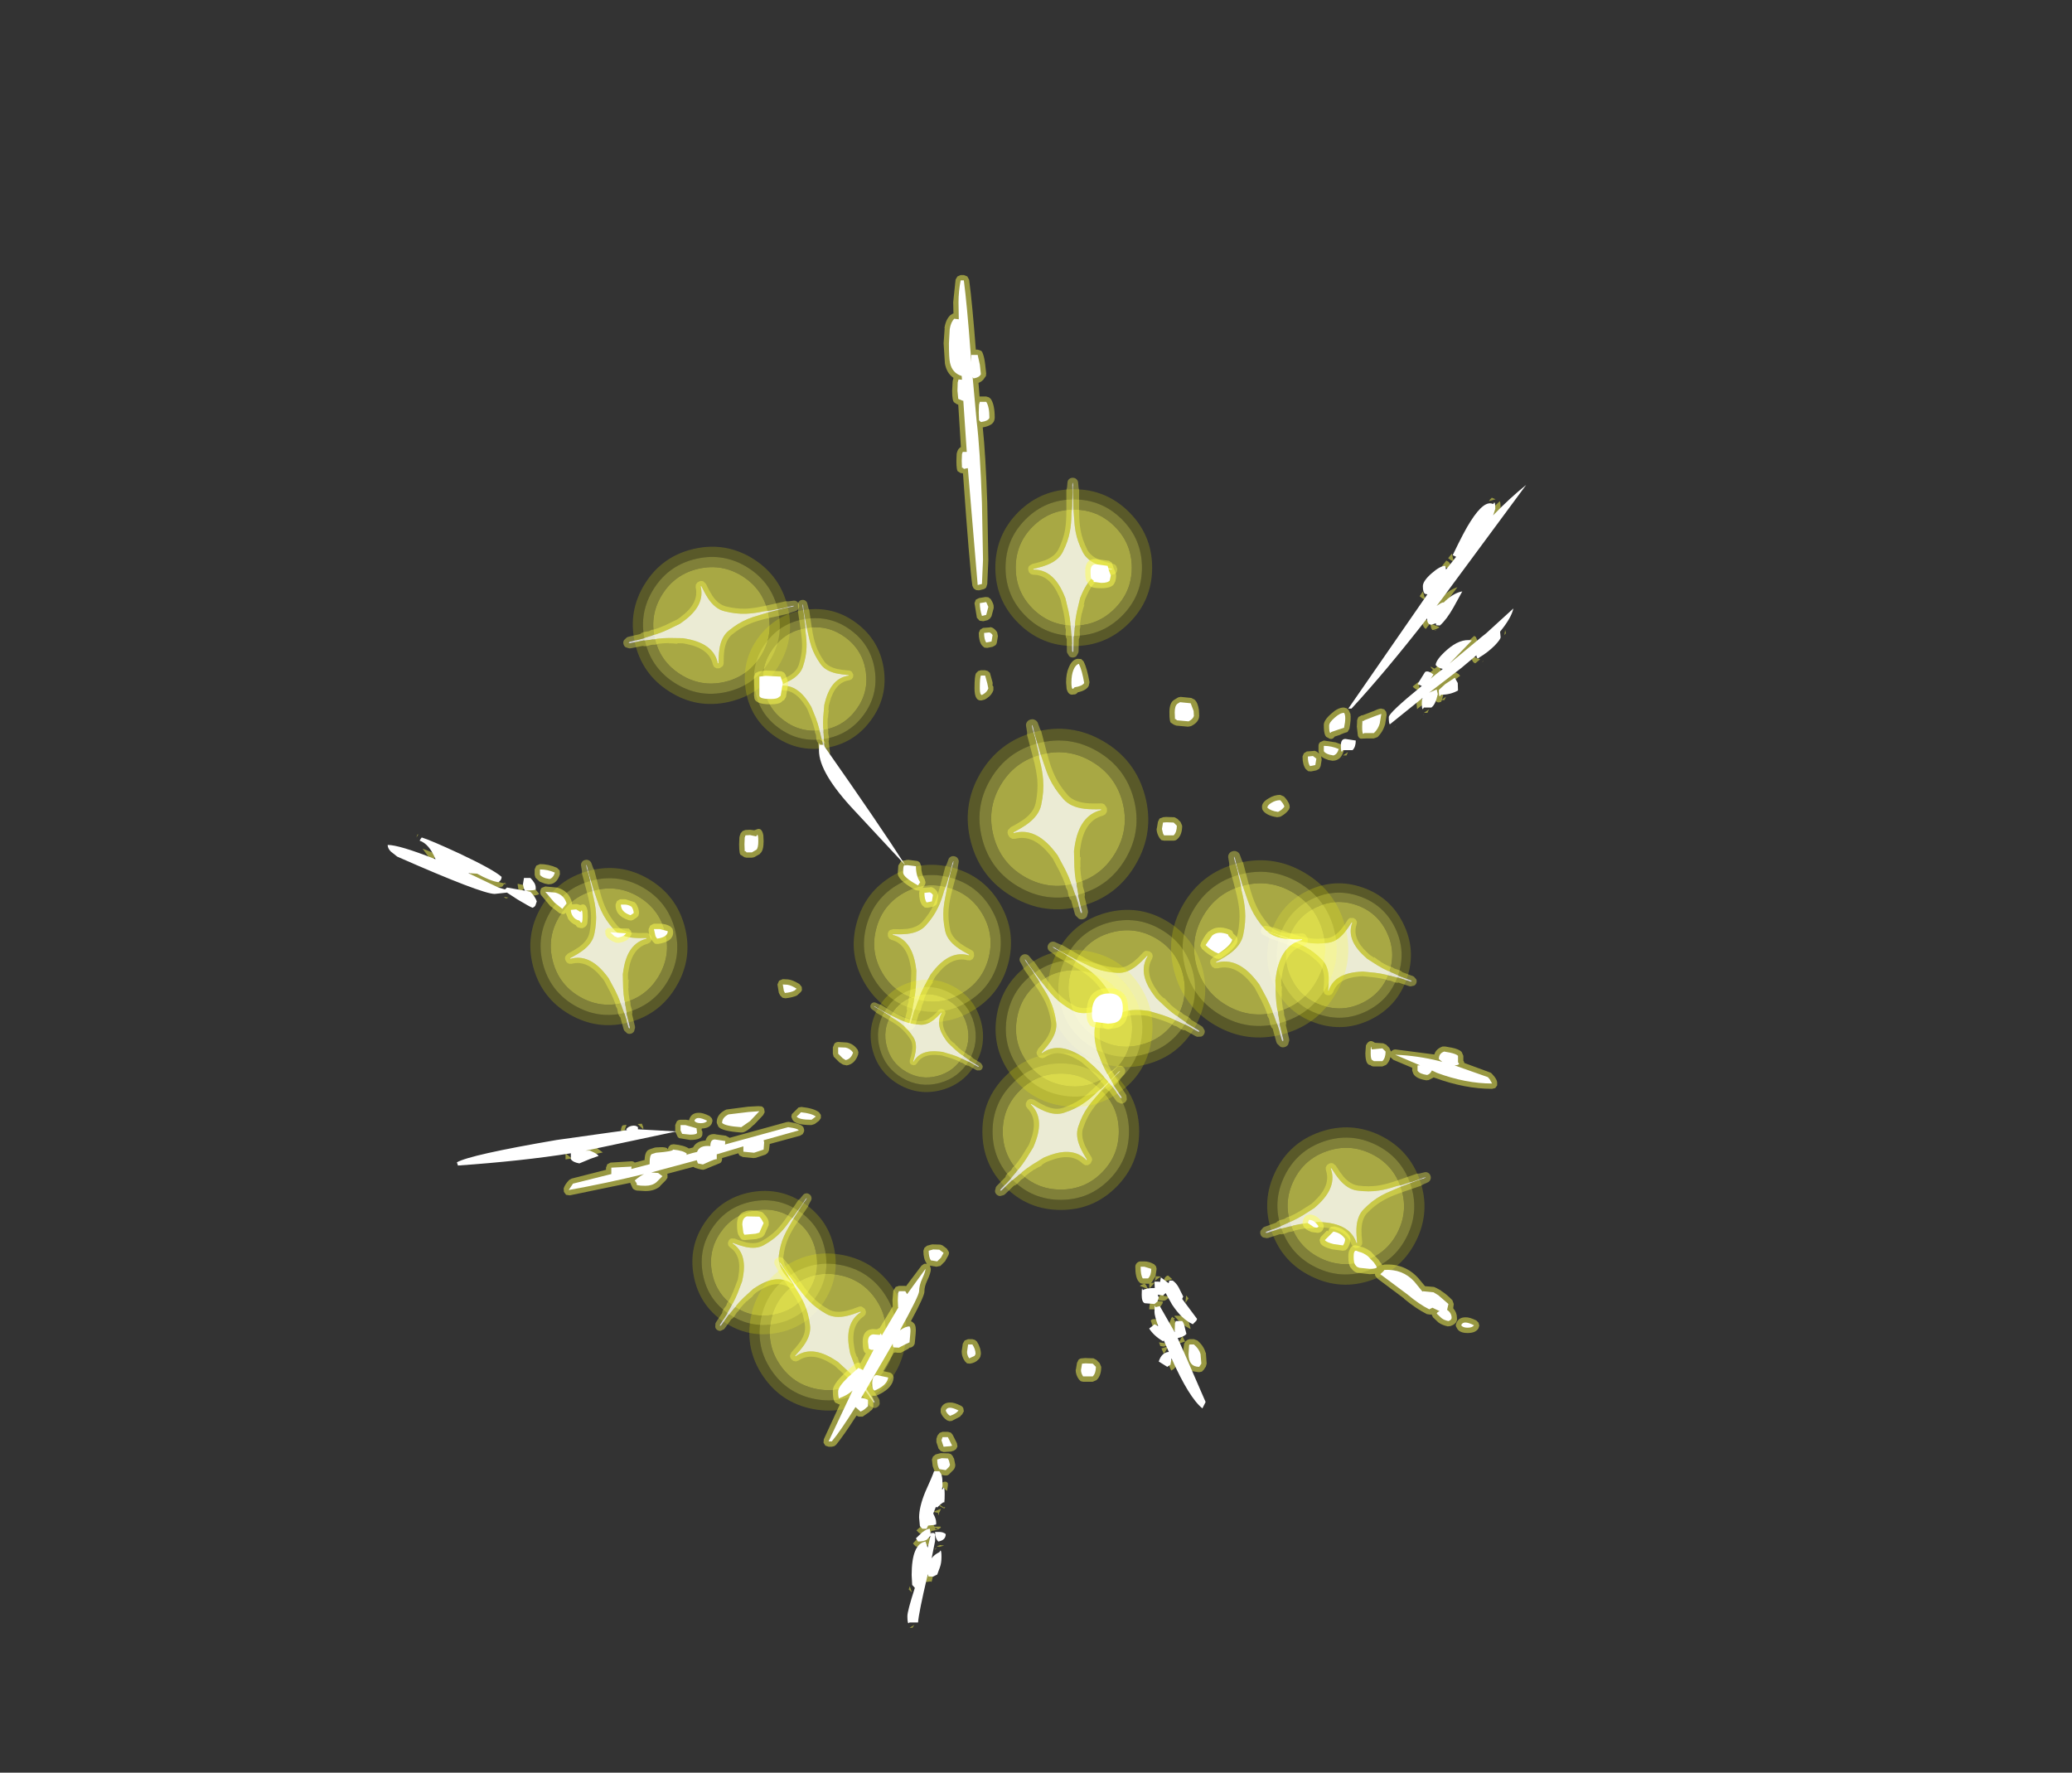 <?xml version="1.0" encoding="UTF-8" standalone="no"?>
<svg xmlns:ffdec="https://www.free-decompiler.com/flash" xmlns:xlink="http://www.w3.org/1999/xlink" ffdec:objectType="frame" height="332.85px" width="389.1px" xmlns="http://www.w3.org/2000/svg">
  <rect width="100%" height="100%" fill="#333333" stroke="none"/>
  <g transform="matrix(1.0, 0.0, 0.0, 1.0, 192.8, 194.45)">
    <use ffdec:characterId="2487" height="81.0" transform="matrix(0.104, 0.467, -0.467, 0.104, -43.575, -95.995)" width="63.2" xlink:href="#sprite0"/>
    <use ffdec:characterId="2487" height="81.0" transform="matrix(0.338, 0.338, -0.338, 0.338, 9.41, -6.337)" width="63.2" xlink:href="#sprite0"/>
    <use ffdec:characterId="2487" height="81.0" transform="matrix(0.421, -0.063, 0.063, 0.421, -55.666, -82.018)" width="63.2" xlink:href="#sprite0"/>
    <use ffdec:characterId="2487" height="81.0" transform="matrix(0.361, 0.245, -0.245, 0.361, -50.805, 20.27)" width="63.2" xlink:href="#sprite0"/>
    <use ffdec:characterId="2487" height="81.0" transform="matrix(0.478, 0.0, 0.0, 0.478, -6.266, -107.224)" width="63.2" xlink:href="#sprite0"/>
    <use ffdec:characterId="2487" height="81.0" transform="matrix(0.462, 0.124, -0.124, 0.462, -27.287, -39.928)" width="63.2" xlink:href="#sprite0"/>
    <use ffdec:characterId="2487" height="81.0" transform="matrix(0.156, 0.452, -0.452, 0.156, 73.308, 11.405)" width="63.2" xlink:href="#sprite0"/>
    <use ffdec:characterId="2487" height="81.0" transform="matrix(0.143, -0.413, 0.413, 0.143, 37.413, -7.835)" width="63.2" xlink:href="#sprite0"/>
    <use ffdec:characterId="2487" height="81.0" transform="matrix(0.396, -0.268, 0.268, 0.396, -60.695, 48.095)" width="63.2" xlink:href="#sprite0"/>
    <use ffdec:characterId="2487" height="81.0" transform="matrix(0.239, -0.414, 0.414, 0.239, -5.538, -5.445)" width="63.2" xlink:href="#sprite0"/>
    <use ffdec:characterId="2487" height="81.0" transform="matrix(0.462, -0.122, 0.122, 0.462, -97.993, -31.566)" width="63.2" xlink:href="#sprite0"/>
    <use ffdec:characterId="2487" height="81.0" transform="matrix(0.392, -0.273, 0.273, 0.392, -14.54, -8.604)" width="63.2" xlink:href="#sprite0"/>
    <use ffdec:characterId="2487" height="81.0" transform="matrix(0.521, -0.138, 0.138, 0.521, 21.705, -33.019)" width="63.2" xlink:href="#sprite0"/>
    <use ffdec:characterId="2487" height="81.0" transform="matrix(0.171, -0.296, 0.296, 0.171, -36.133, 2.481)" width="63.2" xlink:href="#sprite0"/>
    <use ffdec:characterId="2487" height="81.0" transform="matrix(0.531, -0.14, 0.14, 0.531, -16.566, -57.739)" width="63.2" xlink:href="#sprite0"/>
    <use ffdec:characterId="2697" height="254.0" transform="matrix(1.0, 0.0, 0.0, 1.0, -120.0, -142.8)" width="213.8" xlink:href="#shape1"/>
  </g>
  <defs>
    <g id="sprite0" transform="matrix(1.0, 0.0, 0.0, 1.0, 31.6, 40.5)">
      <use ffdec:characterId="2484" height="70.6" transform="matrix(1.0, 0.0, 0.0, 1.0, -30.8, -35.3)" width="61.6" xlink:href="#shape0"/>
    </g>
    <g id="shape0" transform="matrix(1.0, 0.0, 0.0, 1.0, 30.8, 35.3)">
      <path d="M16.1 -16.15 Q22.8 -9.45 22.8 0.0 22.8 9.4 16.1 16.1 9.4 22.8 0.0 22.8 -9.45 22.8 -16.15 16.1 -22.8 9.45 -22.8 0.0 -22.8 -9.45 -16.15 -16.1 L-16.1 -16.15 Q-9.45 -22.8 0.0 -22.8 9.45 -22.8 16.1 -16.15" fill="#ffff51" fill-opacity="0.573" fill-rule="evenodd" stroke="none"/>
      <path d="M18.95 -18.95 Q26.8 -11.1 26.8 0.0 26.8 11.1 18.95 18.95 11.1 26.8 0.0 26.8 -11.1 26.8 -18.95 18.95 -26.8 11.1 -26.8 0.0 -26.8 -11.1 -18.95 -18.95 -11.1 -26.8 0.0 -26.8 11.1 -26.8 18.95 -18.95 M16.1 -16.15 Q9.45 -22.8 0.0 -22.8 -9.45 -22.8 -16.1 -16.15 L-16.15 -16.1 Q-22.8 -9.45 -22.8 0.0 -22.8 9.45 -16.15 16.1 -9.45 22.8 0.0 22.8 9.4 22.8 16.1 16.1 22.8 9.4 22.8 0.0 22.8 -9.45 16.1 -16.15" fill="#ffff43" fill-opacity="0.376" fill-rule="evenodd" stroke="none"/>
      <path d="M18.95 -18.95 Q11.1 -26.8 0.0 -26.8 -11.1 -26.8 -18.95 -18.95 -26.8 -11.1 -26.8 0.0 -26.8 11.1 -18.95 18.95 -11.1 26.8 0.0 26.8 11.1 26.8 18.95 18.95 26.8 11.1 26.8 0.0 26.8 -11.1 18.95 -18.95 M21.75 -21.8 Q30.8 -12.75 30.8 0.0 30.8 12.75 21.75 21.75 12.75 30.8 0.0 30.8 -12.75 30.8 -21.8 21.75 -30.8 12.75 -30.8 0.0 -30.8 -12.75 -21.8 -21.8 -12.75 -30.8 0.0 -30.8 12.75 -30.8 21.75 -21.8" fill="#ffff00" fill-opacity="0.188" fill-rule="evenodd" stroke="none"/>
      <path d="M0.15 -19.4 Q0.3 -16.45 0.7 -14.3 1.4 -10.35 3.5 -6.2 5.15 -2.85 9.75 -1.05 12.15 -0.15 15.1 0.5 L15.1 0.8 Q7.45 0.6 3.2 10.3 L2.5 11.95 1.25 17.2 Q0.7 19.8 0.5 22.0 L0.55 22.75 0.5 23.0 0.4 23.7 0.35 23.55 0.35 24.3 0.1 27.05 0.0 27.05 -0.1 32.8 -0.4 33.3 -0.7 32.8 -0.75 30.3 -0.7 29.9 -0.75 28.3 -0.8 27.05 -0.85 27.05 -1.0 25.65 -1.1 24.4 -1.15 23.55 -1.2 23.65 -1.3 22.55 -1.3 22.0 Q-1.5 19.8 -2.05 17.2 L-3.3 11.95 -4.0 10.3 Q-8.25 0.6 -15.9 0.8 L-15.9 0.5 Q-12.95 -0.15 -10.55 -1.05 -5.95 -2.85 -4.3 -6.2 -2.2 -10.35 -1.5 -14.3 -0.95 -17.15 -0.9 -21.3 L-0.85 -22.0 -0.8 -22.3 -0.75 -22.65 Q-0.6 -23.65 -0.6 -26.8 L-0.6 -27.0 -0.55 -27.25 -0.5 -28.95 -0.55 -30.8 -0.6 -32.4 -0.5 -33.3 -0.3 -33.3 -0.2 -32.35 -0.25 -31.95 -0.3 -29.95 -0.1 -22.9 0.15 -19.4" fill="#ffffff" fill-opacity="0.769" fill-rule="evenodd" stroke="none"/>
      <path d="M1.7 -33.6 L1.9 -31.45 2.1 -30.5 2.1 -22.35 Q2.1 -17.75 2.7 -14.65 3.35 -10.95 5.3 -7.1 L5.3 -7.05 Q6.7 -4.4 10.5 -2.9 L10.45 -2.9 Q12.75 -2.05 15.55 -1.45 16.2 -1.3 16.65 -0.75 L17.1 0.5 17.1 0.8 16.85 1.8 16.1 2.55 15.05 2.8 Q8.65 2.8 5.05 11.1 L4.45 12.45 3.9 14.7 4.15 14.5 4.2 14.5 Q3.45 16.55 3.25 18.05 L3.25 17.8 3.2 17.6 Q2.7 20.0 2.5 22.05 L2.5 22.1 2.6 22.95 2.6 23.2 2.35 24.45 2.4 26.55 2.3 27.35 2.0 28.1 1.9 32.85 1.8 33.45 1.05 34.75 Q0.45 35.3 -0.4 35.3 -1.25 35.3 -1.8 34.75 L-2.6 33.45 -2.7 32.85 -2.75 28.0 -3.05 27.45 -3.2 26.5 -3.1 24.45 -3.4 23.2 -3.35 22.9 -3.3 22.2 Q-3.5 20.1 -4.0 17.65 L-5.2 12.55 -5.8 11.1 -5.85 11.05 Q-9.5 2.8 -15.85 2.8 L-16.85 2.55 -17.6 1.8 -17.9 0.8 -17.9 0.5 Q-17.9 -0.2 -17.45 -0.75 L-16.3 -1.45 Q-13.55 -2.05 -11.25 -2.9 -7.5 -4.4 -6.1 -7.05 L-6.05 -7.1 Q-4.15 -10.95 -3.45 -14.65 -2.9 -17.75 -2.9 -22.35 L-2.9 -30.5 -2.65 -31.45 -2.45 -33.6 Q-2.35 -34.35 -1.8 -34.8 -1.25 -35.3 -0.5 -35.3 L-0.3 -35.3 Q0.45 -35.3 1.0 -34.8 1.55 -34.35 1.7 -33.6 M0.15 -19.4 L-0.1 -22.9 -0.3 -29.95 -0.25 -31.95 -0.2 -32.35 -0.3 -33.3 -0.5 -33.3 -0.6 -32.4 -0.55 -30.8 -0.5 -28.95 -0.55 -27.25 -0.6 -27.0 -0.6 -26.8 Q-0.6 -23.65 -0.75 -22.65 L-0.8 -22.3 -0.85 -22.0 -0.9 -21.3 Q-0.95 -17.15 -1.5 -14.3 -2.2 -10.35 -4.3 -6.2 -5.95 -2.85 -10.55 -1.05 -12.95 -0.15 -15.9 0.5 L-15.9 0.8 Q-8.25 0.6 -4.0 10.3 L-3.3 11.95 -2.05 17.2 Q-1.5 19.8 -1.3 22.0 L-1.3 22.55 -1.2 23.65 -1.15 23.55 -1.1 24.4 -1.0 25.65 -0.85 27.05 -0.8 27.05 -0.75 28.3 -0.7 29.9 -0.75 30.3 -0.7 32.8 -0.4 33.3 -0.1 32.8 0.0 27.05 0.1 27.05 0.35 24.3 0.35 23.55 0.4 23.7 0.5 23.0 0.55 22.75 0.5 22.0 Q0.7 19.8 1.25 17.2 L2.5 11.95 3.2 10.3 Q7.45 0.6 15.1 0.8 L15.1 0.5 Q12.15 -0.15 9.75 -1.05 5.15 -2.85 3.5 -6.2 1.4 -10.35 0.7 -14.3 0.3 -16.45 0.15 -19.4" fill="#ffff51" fill-opacity="0.376" fill-rule="evenodd" stroke="none"/>
    </g>
    <g id="shape1" transform="matrix(1.0, 0.0, 0.0, 1.0, 120.0, 142.8)">
      <path d="M87.35 -101.0 L88.05 -100.7 86.8 -100.35 87.0 -100.65 87.35 -101.0 M88.85 -100.35 L88.95 -100.0 89.0 -99.15 89.0 -98.9 Q89.05 -98.3 88.45 -97.25 L87.7 -97.8 87.65 -97.85 86.85 -98.4 88.0 -99.55 88.85 -100.35 M77.95 -88.1 L78.8 -89.2 79.25 -88.95 79.55 -88.55 79.6 -88.35 79.7 -87.65 78.0 -88.05 77.95 -88.1 M79.6 -89.3 L79.15 -89.65 79.85 -90.5 80.2 -89.0 79.6 -89.3 M77.4 -82.1 L77.45 -82.1 77.85 -82.25 77.9 -82.25 78.0 -82.35 78.0 -82.4 78.85 -83.1 Q79.9 -83.9 80.9 -84.2 L79.5 -82.35 78.9 -81.55 77.8 -80.1 76.4 -81.45 77.4 -82.1 M74.6 -81.95 L74.3 -82.1 73.8 -82.5 74.4 -83.4 74.85 -81.9 74.7 -81.95 74.6 -81.95 M74.2 -78.35 L76.0 -77.75 75.65 -77.25 74.95 -76.35 Q74.5 -76.65 74.35 -77.25 74.2 -77.75 74.2 -78.35 M75.85 -77.35 L77.55 -76.7 77.5 -76.7 77.35 -76.55 Q76.75 -76.2 76.2 -76.15 75.9 -76.45 75.85 -77.15 L75.85 -77.35 M76.85 -76.0 L76.45 -76.15 76.9 -76.05 76.85 -76.0 M59.6 -61.6 L60.1 -61.45 60.45 -61.15 60.8 -60.4 Q60.95 -59.4 60.6 -57.6 L60.25 -57.0 59.6 -56.8 59.1 -56.6 59.0 -56.55 58.9 -56.5 58.8 -56.45 57.85 -56.15 Q57.3 -55.35 56.55 -55.95 55.8 -56.05 55.8 -58.2 55.7 -59.15 57.2 -60.45 58.4 -61.55 59.45 -61.6 L59.6 -61.6 M53.9 -53.5 Q54.45 -53.45 54.9 -52.95 L54.8 -53.4 54.8 -54.4 Q54.8 -54.8 55.1 -55.1 L55.8 -55.4 58.05 -55.05 59.0 -54.7 59.5 -54.2 59.6 -53.6 59.55 -53.5 Q59.3 -52.65 58.85 -52.15 58.4 -51.75 57.9 -51.65 L57.45 -51.6 56.6 -51.75 56.55 -51.8 Q55.7 -52.05 55.3 -52.45 L55.4 -51.8 55.2 -50.6 54.95 -50.1 54.4 -49.8 53.4 -49.6 52.85 -49.65 52.4 -50.05 Q51.8 -50.85 51.8 -52.4 L52.05 -53.0 52.6 -53.35 53.95 -53.45 53.9 -53.5 M60.05 -52.6 L59.4 -52.6 60.35 -53.25 60.05 -52.6 M59.45 -52.3 L59.35 -52.25 59.2 -52.3 59.45 -52.3 M77.5 -69.6 L77.9 -67.85 77.5 -68.0 77.45 -68.0 77.4 -68.0 77.4 -67.95 77.25 -67.25 76.7 -66.45 75.25 -67.8 75.75 -68.2 76.2 -68.55 76.3 -68.65 75.95 -69.05 75.85 -69.3 76.6 -68.9 77.1 -69.3 77.5 -69.6 M78.75 -70.6 L83.15 -74.25 83.65 -74.7 84.05 -75.05 84.35 -74.85 84.6 -74.25 84.6 -74.2 84.45 -73.6 81.6 -70.7 80.1 -69.15 78.75 -70.6 M80.55 -68.2 L81.1 -67.9 81.4 -67.55 80.6 -66.95 78.05 -65.0 78.2 -64.3 78.2 -64.0 78.2 -63.85 78.0 -63.1 78.75 -63.65 78.45 -63.0 77.95 -63.0 77.85 -62.7 77.85 -62.65 77.75 -62.65 Q77.15 -62.4 76.85 -62.8 76.6 -63.15 76.5 -63.8 L76.25 -63.6 75.75 -64.45 75.7 -64.45 75.2 -65.3 76.65 -65.9 77.05 -66.0 78.0 -66.8 79.95 -68.05 80.55 -68.2 M73.6 -66.35 L73.85 -64.75 73.05 -65.05 72.6 -65.4 72.5 -65.55 73.6 -66.45 73.6 -66.35 M73.2 -62.5 Q73.2 -63.3 73.45 -63.8 L75.0 -62.6 74.2 -62.0 73.3 -61.3 73.3 -61.4 73.2 -62.5 M67.6 -60.25 L67.3 -58.35 67.25 -58.3 67.2 -58.1 Q66.8 -56.95 65.9 -56.05 L65.2 -55.8 63.95 -55.8 62.75 -55.75 Q62.4 -55.8 62.2 -56.3 L62.0 -58.0 62.05 -58.9 62.05 -59.2 62.15 -59.5 Q62.3 -59.95 62.6 -59.95 62.8 -60.15 63.1 -60.15 L65.05 -60.9 65.1 -60.9 Q66.2 -61.45 66.6 -61.4 L67.15 -61.25 67.5 -60.8 67.6 -60.25 M69.2 -57.95 L69.1 -57.85 69.3 -58.15 69.2 -57.95 M74.55 -60.25 L74.4 -60.3 74.65 -60.3 74.55 -60.25 M75.55 -61.25 L75.25 -60.6 74.6 -60.6 75.55 -61.25 M15.45 -89.15 L16.0 -88.8 16.2 -88.2 16.35 -87.7 16.4 -87.65 16.75 -86.75 16.8 -86.3 Q16.75 -85.4 16.5 -85.0 L16.4 -84.8 Q15.9 -84.0 14.0 -84.0 12.1 -84.0 11.85 -84.5 L11.55 -84.95 11.35 -85.15 Q11.0 -85.4 11.0 -87.2 11.0 -89.55 12.95 -89.5 L13.0 -89.5 15.45 -89.15 M11.8 -66.35 L11.65 -65.65 Q11.2 -64.8 9.6 -64.45 9.25 -64.0 8.8 -64.05 7.85 -63.8 7.5 -65.1 L7.4 -66.3 Q7.4 -68.0 7.9 -69.1 8.5 -70.6 9.55 -70.75 L10.25 -70.7 10.7 -70.25 Q11.35 -68.95 11.8 -66.35 M31.5 -63.1 Q32.15 -62.55 32.35 -61.1 L32.35 -61.0 32.4 -60.05 32.35 -59.65 Q32.1 -58.7 30.85 -58.1 L30.3 -58.0 28.1 -58.2 27.7 -58.35 27.6 -58.4 27.15 -58.7 Q26.8 -58.75 26.8 -60.7 26.8 -62.5 27.7 -63.05 L28.45 -63.5 28.9 -63.6 30.9 -63.4 31.5 -63.1 M24.95 -40.75 L25.6 -41.0 26.15 -41.05 26.2 -41.05 27.75 -41.0 28.3 -40.7 28.9 -40.1 29.2 -39.4 Q29.2 -37.7 28.3 -36.9 28.0 -36.6 27.6 -36.6 L25.8 -36.6 25.3 -36.7 24.95 -37.1 24.75 -37.45 24.7 -37.55 Q24.4 -38.2 24.4 -38.8 L24.45 -38.95 24.65 -40.15 24.95 -40.75 M15.1 -8.9 Q17.05 -9.0 18.0 -8.05 19.05 -7.15 19.05 -5.2 19.05 -2.8 17.95 -2.0 17.15 -1.25 15.15 -1.25 L12.4 -1.6 11.85 -1.95 11.65 -2.3 Q11.25 -2.75 11.25 -4.2 11.25 -8.75 15.1 -8.9 M38.55 -19.7 L38.75 -19.3 38.8 -19.15 39.2 -18.8 39.55 -18.35 39.6 -17.75 Q39.35 -16.45 36.55 -14.55 L36.1 -14.4 35.65 -14.45 Q34.1 -15.1 32.9 -16.3 L32.6 -16.85 32.75 -17.45 Q33.65 -19.2 34.25 -19.6 L34.25 -19.55 Q35.7 -20.85 38.15 -19.9 L38.55 -19.7 M49.35 -43.3 L49.4 -42.85 49.25 -42.45 Q48.7 -41.65 47.65 -41.1 L47.05 -41.0 Q45.25 -41.25 44.5 -42.1 44.2 -42.4 44.2 -42.8 44.05 -43.75 45.45 -44.55 46.5 -45.2 47.6 -45.2 L48.3 -44.9 Q49.1 -44.1 49.35 -43.3 M84.65 -75.5 L84.7 -75.55 84.75 -75.6 84.65 -75.5 M89.85 -76.15 L90.0 -75.55 89.7 -75.2 89.85 -76.15 M85.5 -70.15 L85.8 -70.4 85.7 -70.25 85.5 -70.15 M84.25 -69.9 Q83.8 -70.0 83.6 -70.65 L83.45 -71.3 85.15 -70.65 84.25 -69.9 M82.2 5.15 L86.95 6.9 Q87.2 6.95 87.35 7.15 L87.7 7.55 87.75 7.6 Q88.25 8.2 88.35 8.75 L88.35 9.35 88.0 9.85 87.4 10.0 Q82.3 10.0 76.7 7.95 L76.65 7.95 76.45 7.85 75.5 8.35 75.05 8.4 Q73.1 8.1 72.6 7.15 L72.4 6.6 72.4 6.05 68.85 4.55 68.35 4.1 68.3 4.05 Q68.1 4.95 67.5 5.5 L66.8 5.8 65.2 5.8 Q64.8 5.8 64.55 5.55 63.6 5.5 63.6 3.3 L63.7 1.85 63.9 1.5 Q64.45 0.75 65.15 1.2 L65.4 1.35 66.95 1.45 67.5 1.7 68.1 2.3 68.4 3.0 68.6 2.85 Q68.85 2.6 69.25 2.6 L76.55 3.55 Q76.85 2.5 78.1 2.05 L78.6 2.05 79.7 2.25 79.75 2.25 Q81.25 2.55 81.7 3.1 L82.0 3.8 82.0 4.75 82.05 4.75 82.2 5.15 M84.85 53.9 L85.0 54.45 84.85 54.95 Q84.35 55.85 82.8 55.85 81.25 55.85 80.8 54.95 L80.6 54.55 Q80.55 54.3 80.65 54.1 81.05 52.9 82.4 52.9 83.15 52.85 84.45 53.5 L84.85 53.9 M53.0 33.6 Q54.5 33.55 55.65 35.25 L55.8 35.7 55.75 36.15 Q55.5 36.95 54.7 37.05 L53.6 36.9 53.55 36.9 Q52.35 36.5 51.95 35.75 L51.8 35.3 51.85 34.9 52.05 34.3 52.45 33.8 53.0 33.6 M56.3 36.7 Q56.55 36.5 56.6 36.8 L56.8 36.25 57.2 35.9 57.8 35.85 Q59.65 36.15 60.65 37.65 L60.8 38.2 Q60.8 39.1 60.25 39.95 L59.9 40.3 59.4 40.4 57.45 40.15 57.4 40.15 Q55.45 39.65 55.15 38.95 L55.0 38.4 55.2 37.85 56.3 36.7 M60.65 40.2 Q61.1 39.15 62.1 39.45 L62.8 39.65 Q63.7 39.85 64.75 40.65 L64.75 40.7 66.05 42.05 66.35 42.5 66.8 43.1 67.15 43.0 Q71.0 42.75 73.55 45.55 L74.8 47.05 76.5 47.2 76.95 47.4 77.85 47.9 77.85 47.95 Q78.85 48.55 79.95 49.7 L80.2 50.4 80.1 51.2 Q80.8 52.0 80.8 53.0 80.95 54.1 79.55 54.55 L79.05 54.6 Q77.95 54.35 77.3 53.85 L76.3 52.9 76.05 52.4 76.05 52.35 75.85 52.4 75.15 52.3 Q73.15 51.3 70.85 49.4 L70.85 49.35 65.9 45.65 65.45 45.1 65.4 44.75 64.4 44.8 62.2 44.55 62.05 44.55 61.6 44.35 61.25 44.05 60.95 43.7 Q60.4 43.2 60.4 41.5 60.4 40.6 60.65 40.2 M66.4 43.5 L66.35 43.55 66.4 43.5 M21.4 42.4 L22.1 42.4 Q23.0 42.4 23.95 42.95 L24.3 43.35 24.4 43.8 24.2 45.2 23.5 46.3 23.35 46.45 24.0 46.4 24.05 46.4 23.05 47.5 23.05 47.45 23.0 46.6 22.8 46.6 22.15 46.6 22.4 46.8 22.75 47.5 22.8 47.6 21.25 47.0 Q21.55 46.75 22.1 46.6 L21.8 46.6 21.35 46.5 21.0 46.15 Q20.4 45.4 20.4 43.4 20.4 43.0 20.7 42.7 21.0 42.4 21.4 42.4 M24.25 45.2 L24.7 45.2 25.2 45.25 24.05 46.05 24.25 45.2 M27.35 45.75 L25.7 46.2 25.85 45.7 Q25.95 45.4 26.2 45.2 26.35 45.1 26.55 45.05 L27.35 45.75 M25.75 48.9 L26.9 49.0 26.6 49.3 26.15 49.65 25.75 49.8 25.7 49.7 25.65 49.8 25.45 49.8 24.4 49.6 25.5 48.25 25.75 48.85 25.75 48.9 M30.4 49.35 L29.8 50.2 29.95 48.8 30.4 49.35 M30.75 55.1 L29.6 54.45 28.6 53.6 27.7 52.65 28.0 52.6 29.2 52.6 Q29.6 52.6 29.9 52.9 L30.45 53.8 30.75 54.9 30.75 55.1 M33.6 59.55 L33.65 59.55 33.8 61.6 33.65 62.15 33.25 62.75 32.9 63.1 32.4 63.2 32.25 63.2 31.05 63.0 Q29.4 62.4 29.4 59.8 L29.4 59.15 29.55 57.9 29.7 57.6 29.75 57.5 29.8 57.45 30.15 57.15 30.45 57.05 30.6 57.0 31.4 57.0 32.05 57.25 Q33.25 58.25 33.6 59.55 M25.45 50.4 L25.1 50.9 24.35 51.35 24.0 51.4 23.0 51.4 23.05 50.9 23.1 50.5 23.15 50.4 23.3 50.1 Q23.85 49.35 24.55 49.8 L24.6 49.85 24.65 49.85 24.75 49.85 25.35 49.9 25.6 50.0 25.5 50.3 25.45 50.4 M26.85 53.9 L26.95 53.55 27.0 53.45 27.05 53.35 Q27.1 53.0 27.4 52.8 L27.55 53.05 27.85 53.0 27.65 53.25 27.95 53.85 28.7 55.25 26.8 55.7 26.8 55.3 26.85 53.9 M24.3 53.25 L24.35 53.25 Q24.85 53.45 25.3 53.75 L23.75 54.9 23.65 54.55 23.3 53.5 Q23.45 53.3 23.7 53.25 L24.3 53.25 M24.85 57.6 L26.55 57.85 26.3 58.1 26.2 58.25 25.75 58.4 25.1 58.3 24.85 57.6 M29.3 56.55 L29.75 57.45 28.8 57.75 28.5 57.8 29.25 56.35 29.3 56.55 M26.6 58.4 L25.75 59.8 25.75 59.75 25.3 58.75 26.25 58.45 26.6 58.4 M28.2 60.8 L28.0 62.0 27.95 62.2 27.85 62.35 27.55 62.65 27.15 62.9 26.75 62.0 26.3 61.0 28.2 60.8 M11.0 60.55 L12.55 60.6 13.1 60.9 13.7 61.5 14.0 62.2 Q14.0 63.9 13.1 64.7 L12.4 65.0 10.6 65.0 10.15 64.9 9.8 64.55 Q9.2 63.7 9.2 62.8 L9.25 62.65 9.45 61.45 9.75 60.85 Q10.05 60.6 10.4 60.6 L10.95 60.55 11.0 60.55 M-11.15 -142.55 L-10.8 -141.9 Q-10.2 -137.3 -9.55 -128.8 L-9.2 -128.8 -8.6 -128.6 Q-8.35 -128.45 -8.25 -128.1 -7.95 -127.35 -7.8 -126.1 L-7.6 -124.3 -7.65 -123.85 -8.15 -123.15 -8.2 -123.1 Q-8.55 -122.75 -9.05 -122.55 L-8.85 -120.0 -7.6 -120.0 -7.1 -119.85 -6.75 -119.55 Q-6.0 -118.5 -6.0 -116.0 L-6.05 -115.65 Q-6.25 -114.55 -8.25 -114.2 -7.7 -109.0 -7.4 -100.0 L-7.2 -89.3 -7.2 -89.25 -7.4 -84.8 -7.6 -84.15 Q-7.8 -83.9 -8.15 -83.8 L-8.95 -83.6 -9.5 -83.65 -9.95 -83.95 -10.2 -84.45 Q-10.75 -88.4 -11.95 -105.4 L-12.0 -105.6 -12.25 -105.6 -12.45 -105.65 -12.85 -105.9 Q-13.2 -105.95 -13.2 -107.9 L-13.15 -109.2 -13.1 -109.45 -13.05 -109.6 -12.9 -110.0 -12.55 -110.4 -12.35 -110.5 -12.85 -118.45 -13.2 -118.6 -13.55 -118.85 Q-14.0 -119.05 -14.0 -121.1 L-13.9 -122.9 -13.75 -123.45 -13.75 -123.5 Q-15.0 -124.35 -15.35 -126.15 L-15.35 -126.1 -15.6 -130.0 -15.4 -132.85 -15.45 -132.8 Q-15.2 -134.5 -14.3 -135.3 L-13.9 -135.55 -13.75 -135.6 -13.8 -137.7 -13.35 -141.95 -13.0 -142.55 -12.4 -142.8 -11.8 -142.8 -11.15 -142.55 M-92.1 -31.9 L-91.4 -32.2 Q-89.75 -32.2 -88.2 -31.5 L-87.7 -31.0 -87.65 -30.3 Q-88.15 -28.7 -89.3 -28.45 L-89.8 -28.4 -90.55 -28.55 -90.65 -28.6 -91.45 -28.9 -92.25 -29.65 -92.4 -30.2 -92.4 -31.2 -92.1 -31.9 M-98.65 -27.95 L-99.15 -27.8 -99.2 -27.8 -99.35 -27.8 Q-101.1 -28.05 -103.7 -29.5 L-104.55 -29.5 -104.8 -29.5 -104.85 -29.5 -104.4 -31.4 Q-101.75 -30.2 -99.1 -28.85 L-98.85 -28.75 -98.2 -28.6 -98.0 -28.7 -97.85 -28.75 -98.0 -28.55 -97.65 -28.4 -98.2 -28.45 -98.2 -28.35 -98.6 -27.8 -98.55 -28.0 -98.65 -27.95 M-97.8 -25.75 L-98.2 -26.05 -97.3 -25.9 -97.8 -25.75 M-95.55 -28.5 L-94.6 -28.3 -94.0 -28.2 -95.1 -26.75 -95.25 -27.05 -95.3 -27.15 -95.45 -27.45 -95.6 -28.4 -95.55 -28.5 M-94.0 -27.15 L-94.0 -27.2 -93.9 -28.15 -92.95 -27.95 -92.5 -27.7 -92.2 -27.4 -91.55 -26.6 Q-91.75 -26.45 -91.95 -26.4 L-92.4 -26.3 -92.5 -26.3 -92.55 -26.3 -94.1 -26.2 -94.0 -27.15 M-91.35 -26.8 L-91.35 -27.15 -91.2 -27.6 -91.05 -27.75 -90.4 -28.0 -88.25 -27.8 -88.2 -27.8 Q-86.0 -27.2 -85.4 -25.05 L-85.4 -24.65 -84.45 -24.7 -83.8 -24.5 Q-82.75 -25.05 -82.45 -23.4 L-82.4 -22.3 -82.5 -21.1 Q-82.65 -20.6 -82.9 -20.45 -83.4 -20.0 -84.0 -20.25 -84.4 -20.25 -84.7 -20.75 -85.55 -21.1 -86.1 -21.9 L-86.55 -23.05 Q-86.75 -22.85 -87.0 -22.8 L-87.7 -22.95 -89.35 -24.25 -89.4 -24.25 -91.25 -26.45 -91.35 -26.8 M-114.6 -37.2 L-114.45 -37.65 -114.4 -37.75 Q-114.05 -38.0 -114.6 -37.2 M-111.65 -34.4 L-110.9 -34.15 -110.55 -34.0 -111.9 -32.7 -112.35 -33.6 -113.45 -35.1 -111.65 -34.4 M-8.95 -82.15 L-7.75 -82.35 -7.2 -82.3 -6.75 -81.95 Q-6.15 -81.0 -6.2 -80.5 L-6.2 -80.25 -6.6 -78.75 -6.9 -78.3 -7.35 -78.0 -8.15 -77.8 -8.85 -77.9 -9.35 -78.45 -9.8 -81.2 -9.55 -81.85 -8.95 -82.15 M-8.75 -76.2 L-8.2 -76.55 -6.85 -76.65 -6.9 -76.7 Q-6.15 -76.65 -5.55 -75.75 L-5.4 -75.0 -5.6 -73.8 Q-5.65 -73.5 -5.85 -73.3 L-6.4 -73.0 -7.4 -72.8 -7.95 -72.85 -8.4 -73.25 Q-9.0 -74.05 -9.0 -75.6 L-8.75 -76.2 M-38.8 -55.6 L-38.2 -55.6 -38.1 -55.5 -37.8 -54.8 -38.8 -55.6 M-8.6 -68.6 L-7.8 -68.6 -7.3 -68.45 -6.9 -68.1 -6.4 -66.3 -6.4 -66.25 Q-6.35 -65.95 -6.45 -65.85 L-6.25 -65.5 -6.25 -64.85 Q-6.55 -63.95 -7.45 -63.35 L-7.85 -63.1 -8.4 -62.95 Q-9.8 -62.7 -9.8 -65.2 -9.8 -67.6 -9.5 -68.05 L-9.1 -68.45 -8.6 -68.6 M-49.05 -68.55 L-46.05 -68.4 -45.55 -68.15 -45.25 -67.7 -44.85 -66.5 -44.8 -66.0 -45.2 -63.6 -45.55 -63.0 -45.85 -62.85 -45.9 -62.8 Q-46.3 -62.2 -48.1 -62.2 -51.2 -62.2 -51.15 -63.6 L-51.2 -63.8 -51.2 -67.4 -50.95 -68.05 -50.35 -68.35 -49.05 -68.55 M-53.7 -38.0 L-53.35 -38.4 -52.85 -38.6 -51.95 -38.65 -51.15 -38.55 -51.05 -38.6 -50.85 -38.65 Q-49.75 -39.25 -49.45 -37.6 L-49.4 -36.5 Q-49.4 -34.7 -50.05 -34.2 L-50.1 -34.1 -51.15 -33.5 -51.6 -33.4 -52.6 -33.4 -53.05 -33.5 -53.25 -33.65 -53.65 -33.9 Q-54.0 -33.95 -54.0 -35.9 L-53.95 -37.2 -53.9 -37.45 -53.85 -37.6 -53.7 -38.0 M-76.35 -25.6 L-75.35 -25.6 -73.65 -25.05 -73.35 -24.75 Q-72.8 -23.9 -72.8 -23.0 L-72.9 -22.5 -73.25 -22.15 -73.85 -21.75 -74.25 -21.6 -74.7 -21.65 Q-77.3 -22.5 -77.2 -24.6 L-76.95 -25.25 -76.35 -25.6 M-66.5 -20.05 L-66.4 -19.6 Q-66.2 -17.65 -69.25 -17.2 L-69.8 -17.25 -70.2 -17.65 -70.5 -18.1 -70.6 -18.2 Q-71.0 -19.0 -71.0 -20.0 L-70.7 -20.65 -70.05 -21.0 -68.8 -21.0 Q-67.7 -21.0 -66.85 -20.45 L-66.5 -20.05 M-74.3 -19.65 L-74.2 -19.05 -74.5 -18.5 -74.85 -18.15 -74.95 -18.0 Q-75.65 -17.55 -76.65 -17.4 L-77.15 -17.45 -77.75 -17.7 -77.85 -17.75 Q-78.95 -18.35 -79.1 -19.05 L-79.15 -19.7 -78.75 -20.2 -74.75 -20.1 -74.3 -19.65 M-43.1 -7.55 Q-43.9 -7.15 -45.3 -7.0 L-45.85 -7.1 -46.3 -7.55 -46.5 -7.95 -46.55 -8.05 -46.8 -9.6 -46.5 -10.3 -45.8 -10.6 -44.8 -10.55 Q-43.9 -10.45 -42.65 -9.65 L-42.25 -9.15 -42.2 -8.55 Q-42.3 -8.25 -42.55 -8.05 L-42.95 -7.7 -43.1 -7.55 M-19.8 -31.8 Q-19.8 -30.35 -19.15 -29.35 L-19.0 -28.8 Q-19.0 -28.5 -19.15 -28.25 L-19.5 -27.75 -19.4 -27.75 -18.05 -27.85 -18.1 -27.9 Q-17.35 -27.85 -16.75 -26.95 L-16.6 -26.2 -16.8 -25.0 Q-16.85 -24.7 -17.05 -24.5 L-17.6 -24.2 -18.6 -24.0 -19.15 -24.05 -19.6 -24.45 Q-20.2 -25.25 -20.2 -26.8 L-20.1 -27.25 -20.15 -27.2 -20.85 -27.3 Q-24.4 -29.3 -24.2 -30.6 L-24.1 -31.95 -23.55 -32.8 -23.45 -32.85 -23.35 -32.85 -22.8 -32.9 -22.7 -32.95 -22.25 -33.0 -22.2 -33.0 -20.65 -32.8 Q-20.3 -32.75 -20.05 -32.45 L-19.8 -31.8 M-31.6 3.1 L-31.65 3.55 Q-32.25 5.35 -33.8 5.6 L-34.5 5.45 -35.05 5.1 -35.15 5.05 -36.25 3.95 -36.4 3.4 -36.4 2.2 -36.1 1.5 Q-35.8 1.2 -35.4 1.2 L-33.8 1.3 -33.75 1.3 Q-32.5 1.55 -31.75 2.65 L-31.6 3.1 M-40.4 16.8 Q-43.55 16.8 -44.0 15.75 L-44.2 15.25 -44.1 14.75 -43.35 14.0 -43.25 13.95 -43.25 13.9 -42.85 13.5 -42.3 13.4 Q-39.95 13.65 -39.0 14.4 L-38.65 14.9 -38.65 15.5 -39.0 16.0 -39.8 16.6 -40.4 16.8 M-22.65 47.05 L-19.75 43.2 -19.25 42.85 -18.75 42.85 -18.8 42.75 Q-19.4 41.95 -19.4 40.4 L-19.2 39.85 -18.7 39.45 -17.75 39.2 -17.8 39.2 -16.2 39.25 -15.8 39.4 -15.0 40.0 -14.6 40.65 Q-14.55 41.0 -14.75 41.35 L-15.2 42.15 -15.3 42.35 -16.2 43.25 -16.95 43.4 -18.15 43.2 -18.2 43.2 -18.15 43.25 -18.0 43.8 Q-17.95 44.45 -18.7 46.05 -19.2 47.1 -19.2 48.0 -19.1 48.75 -21.75 53.65 L-21.55 53.7 -21.15 54.05 Q-20.7 54.55 -20.85 56.0 L-21.0 57.6 Q-21.0 58.0 -21.3 58.3 -21.6 58.6 -22.0 58.6 L-22.2 58.8 -23.6 59.55 -24.35 59.55 -24.6 59.5 -24.95 59.55 -25.9 61.2 -26.95 63.0 -25.8 63.25 Q-25.45 63.3 -25.2 63.65 -24.95 63.95 -25.0 64.35 -25.2 66.1 -27.55 67.3 L-28.05 67.55 -28.5 67.65 -29.2 67.6 -28.95 67.85 Q-28.8 68.1 -28.8 68.4 L-28.8 69.6 Q-28.8 70.0 -29.1 70.3 L-29.45 70.55 -29.5 70.65 -30.8 71.55 -31.55 71.55 -31.95 71.35 Q-34.4 75.15 -35.8 76.85 L-36.15 77.1 -36.6 77.2 -37.2 77.2 -37.8 77.0 -38.15 76.45 -38.1 75.8 -35.1 69.3 -35.65 69.05 Q-36.4 68.95 -36.4 66.8 -36.55 65.65 -34.2 63.4 L-34.15 63.35 -32.25 61.65 -31.75 61.4 -31.2 61.5 -30.2 59.65 Q-30.8 59.5 -30.8 57.5 -30.8 55.3 -29.0 55.1 L-28.75 55.1 -28.1 55.15 -27.85 55.0 -27.65 54.95 -27.6 54.9 -25.15 50.85 -25.2 49.7 -25.05 47.95 -25.0 47.85 -24.95 47.75 -24.6 47.2 -24.0 47.0 -22.8 47.0 -22.65 47.05 M-51.25 16.75 Q-52.7 18.2 -53.5 18.2 L-53.65 18.2 Q-57.25 17.95 -57.9 17.1 L-58.2 16.4 Q-58.3 14.8 -56.45 13.9 L-56.15 13.85 -52.3 13.35 -50.4 13.25 -49.75 13.3 Q-49.45 13.45 -49.3 13.75 L-49.2 14.4 -49.5 14.95 -51.2 16.75 -51.25 16.75 M-58.35 18.55 L-56.5 18.8 -55.85 19.15 -55.8 19.2 -45.1 16.25 -44.7 16.2 -43.65 16.4 Q-41.95 16.75 -41.85 17.45 -41.75 17.7 -41.8 18.0 L-42.05 18.5 -42.55 18.8 -48.25 20.35 -48.4 21.6 -48.65 22.05 -49.05 22.35 -50.85 22.95 -51.3 23.0 -53.3 22.8 -53.95 22.5 -54.15 22.1 -57.2 23.0 -57.2 23.2 Q-57.2 23.6 -57.5 23.9 L-58.2 24.2 -58.95 24.5 -60.4 25.1 -60.75 25.2 -61.15 25.15 -61.75 25.0 -62.25 24.85 -62.6 24.65 -67.5 25.95 -67.45 26.1 -67.45 26.7 -67.8 27.2 -68.8 28.2 -68.9 28.35 Q-69.95 29.2 -71.6 29.2 L-73.25 29.1 Q-73.95 28.9 -74.05 28.55 L-74.35 27.9 -74.4 27.75 -74.45 27.65 -85.8 30.0 -86.5 29.9 -86.9 29.35 -86.95 28.7 Q-86.7 27.9 -85.9 27.1 L-85.45 26.85 -79.0 25.2 -79.0 24.8 -78.75 24.15 -78.15 23.85 -74.2 23.6 Q-73.85 23.6 -73.6 23.85 L-71.75 23.35 Q-71.7 21.7 -70.9 21.4 L-70.65 21.3 -69.9 21.05 -69.65 21.0 Q-67.4 20.8 -67.4 21.4 L-67.25 20.9 -66.85 20.5 -66.3 20.4 Q-64.3 20.6 -63.45 21.2 L-63.0 21.1 -62.65 21.0 Q-62.05 19.8 -60.3 19.7 -59.95 18.4 -58.55 18.5 L-58.35 18.55 M-59.15 15.5 Q-59.0 15.75 -59.0 16.05 L-59.15 16.55 Q-59.6 17.4 -61.0 17.45 L-61.05 17.75 -60.95 17.9 Q-60.85 18.15 -60.9 18.4 -60.8 19.6 -63.2 19.6 L-65.3 19.25 -65.4 19.15 -65.55 19.0 -65.95 18.1 -65.95 18.05 -66.0 17.95 -66.0 17.8 -66.0 16.8 -65.7 16.1 Q-65.4 15.8 -65.0 15.8 L-64.1 15.8 -63.95 15.8 -63.4 15.9 -63.35 15.7 Q-62.95 14.5 -61.6 14.5 -60.85 14.45 -59.55 15.1 L-59.15 15.5 M-43.25 13.95 L-43.2 13.9 -43.25 13.95 M-75.15 16.75 L-75.75 18.5 -76.0 18.15 -76.15 17.85 -76.2 17.65 -76.05 17.1 -75.85 16.85 -75.15 16.75 M-72.0 17.2 L-72.0 17.55 -72.0 17.6 -73.05 16.6 -72.25 16.55 -72.0 17.2 M-80.65 21.15 L-79.6 21.95 -80.8 22.2 -82.05 22.5 -82.1 22.5 -82.65 22.6 -82.75 21.6 -82.85 20.6 -82.0 20.6 -81.6 20.7 -80.8 21.05 -80.75 21.1 -80.65 21.15 M-49.5 33.3 L-49.05 33.8 Q-48.55 34.4 -48.45 34.95 L-48.45 35.6 -49.25 37.4 -49.55 37.75 -49.9 37.95 -50.6 38.15 -50.7 38.2 -53.0 38.4 -53.5 38.3 -53.85 37.9 -54.05 37.55 Q-54.4 37.1 -54.4 35.5 -54.4 33.5 -52.95 33.05 -52.05 32.6 -50.0 33.05 -49.7 33.1 -49.5 33.3 M-9.1 60.85 Q-9.65 61.45 -10.65 61.6 L-11.2 61.55 -11.6 61.15 Q-12.2 60.3 -12.2 59.4 L-12.2 59.25 -12.0 57.85 -11.65 57.25 -11.0 57.0 -10.2 57.0 -9.7 57.15 -9.35 57.45 Q-8.6 58.6 -8.6 59.8 L-8.7 60.3 -8.9 60.65 -9.1 60.85 M-16.15 70.1 Q-15.75 68.9 -14.4 68.9 -13.65 68.85 -12.35 69.5 -12.05 69.65 -11.9 69.95 L-11.8 70.55 -12.1 71.1 -12.45 71.45 -12.5 71.55 -14.05 72.35 -14.5 72.4 -14.95 72.25 Q-15.85 71.65 -16.15 70.75 L-16.15 70.1 M-29.55 67.4 L-29.4 67.5 -29.5 67.35 -29.55 67.4 M-20.5 96.0 L-20.85 95.9 -21.2 95.55 -21.35 95.35 -20.65 94.6 Q-20.0 94.1 -19.15 94.05 L-19.05 94.05 -18.45 94.15 -18.3 94.25 -18.15 94.45 -18.05 94.7 -17.85 95.25 -18.15 95.5 -18.25 95.55 -18.45 95.65 -18.75 95.8 -19.1 95.9 -20.4 96.0 -20.5 96.0 M-13.0 77.15 L-13.25 77.65 -13.7 77.95 -14.05 78.05 -14.15 78.1 -15.6 78.2 -16.15 78.0 -16.55 77.55 -16.95 76.35 -16.95 75.7 -16.75 75.1 -16.35 74.6 -15.8 74.4 -14.8 74.4 -14.25 74.55 -13.9 74.95 -13.1 76.55 -13.0 77.15 M-14.2 78.6 L-13.9 78.95 -13.7 79.35 -13.65 79.4 -13.4 80.6 -13.45 81.0 -13.6 81.35 -13.7 81.5 -14.65 82.45 -14.95 82.6 -15.35 82.6 -16.55 82.4 -16.95 82.25 -17.2 81.95 -17.3 81.8 -17.65 80.85 -17.8 79.6 -17.6 79.05 -17.1 78.65 -16.15 78.4 -16.2 78.4 -14.6 78.45 -14.2 78.6 M-15.8 83.9 Q-15.15 83.55 -14.8 84.05 L-14.8 84.5 -14.95 85.5 -16.3 84.45 -16.7 84.85 Q-16.45 84.1 -16.05 84.0 L-15.85 83.95 -15.8 83.9 M-17.4 89.4 L-17.5 89.4 -17.4 89.35 -16.1 88.85 -16.35 89.5 -16.5 89.55 -16.45 89.7 -16.6 90.1 -16.65 89.6 -16.75 89.6 -17.25 89.5 -17.4 89.4 M-16.25 88.4 L-16.35 88.25 -16.5 88.0 -15.6 88.6 Q-15.2 88.45 -15.35 88.6 L-15.35 88.65 -15.5 88.8 -16.25 88.4 M-18.2 91.6 L-17.55 91.85 -17.5 91.9 -17.3 92.2 -16.25 92.2 -16.1 92.25 -16.2 92.45 -16.65 92.75 -16.8 92.6 Q-17.0 92.45 -17.2 92.45 L-17.2 92.65 -16.95 92.7 Q-16.85 92.7 -16.7 92.8 L-16.75 92.8 -17.15 92.85 -17.2 92.9 -17.3 92.9 -17.45 92.95 -17.85 93.0 -18.05 93.3 -18.2 93.4 -18.25 93.45 -18.4 93.55 -18.8 93.6 -19.6 93.6 -19.95 93.55 -20.25 93.35 -20.7 92.9 -20.25 92.5 -19.95 92.25 Q-18.9 91.55 -18.2 91.6 M-16.3 95.65 L-15.5 95.75 -16.35 96.0 -16.4 96.0 -16.9 95.95 -16.65 95.8 -16.45 95.75 -16.3 95.65 M-18.05 94.1 L-17.2 94.45 -17.75 95.15 -18.1 94.2 -18.1 94.1 -18.05 94.1 M-17.3 96.65 L-17.15 96.3 -16.85 96.1 -17.3 96.65 M-86.6 22.1 L-85.45 23.05 -85.6 23.1 -86.6 23.25 -86.6 22.1 M-17.65 101.6 L-17.7 101.95 -17.85 102.55 -17.95 102.55 -18.05 102.5 -18.45 102.55 -18.9 102.6 Q-19.45 102.45 -19.55 101.25 L-17.6 101.4 -17.65 101.6 M-22.15 104.0 L-21.95 103.4 -21.55 104.55 -22.15 104.0 M-21.1 110.65 L-21.45 111.2 -22.0 111.2 -21.1 110.65" fill="#ffff51" fill-opacity="0.494" fill-rule="evenodd" stroke="none"/>
      <path d="M87.8 -100.1 Q88.0 -100.15 88.0 -98.9 L87.6 -97.7 Q90.8 -101.0 93.8 -103.4 L78.1 -82.15 77.0 -80.7 77.8 -81.2 78.2 -81.35 78.3 -81.3 78.65 -81.65 Q80.3 -83.15 81.8 -83.4 L80.15 -80.4 Q78.85 -78.1 77.6 -77.0 L76.9 -77.05 76.85 -77.4 76.8 -77.4 76.0 -77.15 Q75.2 -77.15 75.2 -78.35 67.45 -68.4 61.0 -61.4 L60.4 -61.4 75.25 -82.85 74.8 -82.95 Q74.4 -83.2 74.4 -84.4 74.4 -85.35 76.05 -86.8 77.65 -88.2 78.6 -88.2 L78.75 -87.5 80.65 -89.9 80.0 -90.2 Q82.2 -94.8 83.35 -96.55 85.95 -100.65 87.6 -99.8 L87.8 -100.1 M59.6 -57.8 L58.5 -57.45 57.2 -57.0 Q57.1 -56.8 57.0 -56.85 56.8 -56.95 56.8 -58.2 56.8 -58.8 57.85 -59.7 58.85 -60.6 59.6 -60.6 60.05 -59.95 59.6 -57.8 M54.2 -50.8 L53.2 -50.6 Q52.8 -51.2 52.8 -52.4 L53.75 -52.5 54.4 -52.0 54.2 -50.8 M59.2 -53.3 Q59.0 -53.25 59.0 -54.5 59.0 -55.7 59.85 -55.7 L61.8 -55.4 Q61.8 -54.2 61.2 -53.6 L59.4 -53.6 59.2 -53.3 M57.6 -52.6 L56.85 -52.75 Q56.05 -53.0 55.8 -53.4 L55.8 -54.4 Q57.25 -54.4 58.6 -53.8 58.3 -52.8 57.6 -52.6 M77.75 -68.95 Q77.05 -69.2 76.8 -69.6 76.9 -70.65 78.95 -72.45 81.4 -74.6 83.6 -74.2 L80.9 -71.4 79.4 -69.85 84.35 -73.95 85.3 -74.75 86.3 -75.55 91.4 -80.2 Q91.0 -78.4 88.9 -75.85 L89.0 -74.8 Q89.0 -74.4 87.9 -73.25 86.6 -71.95 85.0 -71.0 84.85 -70.8 84.7 -70.85 84.5 -70.9 84.45 -71.4 L81.65 -69.05 75.6 -64.4 77.0 -65.0 77.2 -64.1 Q76.75 -62.1 76.0 -61.6 L74.6 -61.6 74.4 -61.3 Q74.2 -61.25 74.2 -62.5 74.2 -63.05 74.35 -63.4 L68.4 -58.6 68.2 -58.45 Q68.0 -58.55 68.0 -59.8 68.0 -60.6 74.2 -65.65 L73.4 -66.0 74.8 -68.25 Q75.3 -68.65 76.4 -67.8 L75.9 -67.05 76.8 -67.8 78.15 -68.85 77.75 -68.95 M80.95 -66.2 L81.0 -64.8 Q79.6 -64.0 77.8 -64.0 L77.6 -63.7 Q77.4 -63.65 77.4 -64.9 L78.6 -66.0 80.4 -67.2 80.95 -66.2 M66.3 -58.6 Q66.0 -57.55 65.2 -56.8 L63.4 -56.8 63.2 -56.65 Q63.0 -56.75 63.0 -58.0 L63.05 -59.1 Q63.3 -59.0 63.4 -59.2 L65.45 -60.0 66.6 -60.4 66.3 -58.6 M15.2 -88.2 L15.45 -87.3 15.8 -86.4 15.6 -85.45 Q15.25 -85.0 14.0 -85.0 L12.55 -85.2 12.6 -85.4 12.15 -85.75 Q12.0 -85.95 12.0 -87.2 12.0 -88.5 13.0 -88.5 L15.2 -88.2 M10.8 -66.2 Q10.4 -65.6 9.0 -65.4 L8.7 -65.1 Q8.4 -65.05 8.4 -66.3 8.4 -67.75 8.8 -68.7 9.2 -69.65 9.8 -69.8 10.4 -68.6 10.8 -66.2 M28.8 -62.6 L30.8 -62.4 31.35 -60.95 31.4 -60.0 Q31.2 -59.4 30.4 -59.0 L28.2 -59.2 Q28.0 -59.5 27.85 -59.4 L27.8 -60.7 Q27.8 -61.9 28.3 -62.3 L28.8 -62.6 M25.6 -40.0 L26.25 -40.05 27.6 -40.0 28.2 -39.4 Q28.2 -38.2 27.6 -37.6 L25.8 -37.6 25.6 -37.95 25.4 -38.8 25.6 -40.0 M18.05 -5.2 Q18.05 -3.4 17.3 -2.8 16.7 -2.25 15.15 -2.25 L12.6 -2.6 12.45 -2.95 Q12.25 -3.15 12.25 -4.2 12.25 -7.75 15.15 -7.9 18.05 -8.1 18.05 -5.2 M37.9 -18.7 L38.6 -18.0 Q38.35 -16.95 36.0 -15.4 34.65 -15.95 33.6 -17.0 L34.85 -18.8 Q35.95 -19.7 37.8 -19.0 L37.9 -18.7 M48.4 -43.0 Q48.0 -42.4 47.2 -42.0 45.8 -42.2 45.2 -42.8 45.2 -43.25 45.95 -43.7 46.75 -44.2 47.6 -44.2 48.2 -43.6 48.4 -43.0 M81.0 5.0 L81.2 5.3 Q81.15 5.55 80.35 5.6 L86.6 7.8 86.95 8.2 87.4 9.0 Q82.45 9.0 77.05 7.0 L76.1 6.55 Q75.75 7.25 75.2 7.4 73.8 7.2 73.4 6.6 L73.4 5.6 73.9 5.6 69.2 3.6 Q73.35 3.75 77.55 4.8 L78.05 4.95 77.4 4.4 Q77.4 3.35 78.4 3.0 L79.5 3.2 Q80.65 3.45 81.0 3.8 L81.0 5.0 M82.8 54.85 Q81.9 54.85 81.6 54.4 81.95 53.35 84.0 54.4 83.7 54.85 82.8 54.85 M67.4 3.0 Q67.4 4.2 66.8 4.8 L65.2 4.8 64.9 4.6 Q64.6 4.5 64.6 3.3 64.6 1.3 64.8 2.6 L66.8 2.4 67.4 3.0 M52.8 35.2 L53.0 34.6 Q54.0 34.6 54.8 35.8 54.65 36.25 53.9 35.95 L52.8 35.2 M59.4 39.4 L57.65 39.15 Q56.25 38.8 56.0 38.4 L56.95 37.45 57.6 36.8 Q59.05 37.05 59.8 38.2 59.8 38.8 59.4 39.4 M61.4 41.5 Q61.4 40.3 61.9 40.4 L62.4 40.6 Q63.2 40.75 64.1 41.45 L65.2 42.6 65.6 43.2 65.75 43.5 Q65.65 43.8 64.4 43.8 L62.45 43.6 62.0 43.4 61.7 43.05 Q61.4 42.7 61.4 41.5 M66.9 44.35 L67.2 44.0 Q70.6 43.8 72.8 46.2 L74.35 48.1 74.4 48.0 76.4 48.2 77.3 48.75 79.2 50.4 78.95 51.5 Q79.8 52.1 79.8 53.0 79.8 53.4 79.2 53.6 78.4 53.45 77.9 53.05 L77.0 52.2 Q77.1 51.9 77.55 51.75 L76.2 51.1 75.6 51.4 Q73.7 50.45 71.5 48.6 L66.4 44.8 66.9 44.35 M25.2 45.4 L26.65 46.5 26.8 46.0 27.4 46.0 Q28.05 46.4 28.55 47.3 L29.4 49.0 29.2 49.45 32.0 53.2 31.85 53.55 31.2 54.2 Q29.1 53.25 27.3 50.5 L26.1 48.35 25.6 48.8 24.6 48.65 24.8 49.2 24.55 49.95 24.0 50.4 22.15 50.25 Q21.6 50.0 21.6 48.7 21.6 47.45 21.7 47.5 L21.8 47.8 Q22.4 47.4 24.05 47.4 L24.0 46.2 24.7 46.2 25.05 46.25 25.2 45.4 M22.8 45.6 L21.8 45.6 Q21.4 45.0 21.4 43.4 L22.1 43.4 23.4 43.8 Q23.4 45.0 22.8 45.6 M32.65 59.8 L32.8 61.6 32.4 62.2 Q30.4 62.2 30.4 59.8 L30.5 58.15 30.6 58.0 31.4 58.0 Q32.35 58.8 32.65 59.8 M29.75 55.05 L30.0 56.0 Q29.6 56.55 28.35 56.8 L29.6 59.6 33.6 68.8 33.0 70.0 Q30.5 68.0 27.2 60.6 L27.0 61.8 26.4 62.2 24.8 61.2 Q25.35 59.5 26.7 59.4 L25.75 57.25 25.6 57.4 Q23.85 56.35 23.0 55.0 L23.6 54.55 24.0 54.2 24.7 54.55 Q24.0 52.6 24.0 51.9 24.0 50.65 24.1 50.7 L24.2 51.0 25.0 50.8 27.8 55.7 27.8 55.3 27.85 54.0 28.0 53.6 29.2 53.6 Q29.55 53.95 29.75 55.05 M12.4 61.6 L13.0 62.2 Q13.0 63.4 12.4 64.0 L10.6 64.0 Q10.2 63.4 10.2 62.8 L10.4 61.6 11.05 61.55 12.4 61.6 M-12.4 -141.8 L-11.8 -141.8 Q-11.2 -137.15 -10.55 -128.5 L-10.4 -126.45 -10.4 -127.8 -9.2 -127.8 -8.8 -126.0 -8.6 -124.2 Q-8.65 -124.05 -8.85 -123.85 -9.25 -123.5 -10.0 -123.4 L-10.15 -123.65 -9.4 -115.4 Q-8.75 -110.1 -8.4 -100.0 L-8.2 -89.3 -8.4 -84.8 -9.2 -84.6 -11.05 -106.55 -11.8 -106.4 Q-12.0 -106.7 -12.15 -106.6 L-12.2 -107.9 -12.15 -109.2 -12.0 -109.6 -11.25 -109.6 -11.9 -119.2 -12.0 -119.2 -12.85 -119.55 -13.0 -121.1 -12.95 -122.65 -12.8 -123.2 -12.15 -123.15 -12.2 -123.85 Q-14.0 -124.4 -14.4 -126.35 -14.6 -127.15 -14.6 -130.0 L-14.45 -132.65 Q-14.25 -133.95 -13.6 -134.6 L-12.75 -134.5 -12.8 -137.7 Q-12.8 -139.7 -12.4 -141.8 M-7.0 -116.0 Q-7.2 -115.4 -8.6 -115.2 L-8.95 -115.55 -9.0 -117.0 -8.95 -118.45 -8.8 -119.0 -7.6 -119.0 Q-7.0 -118.1 -7.0 -116.0 M-98.65 -29.45 Q-98.8 -29.05 -99.2 -28.8 -100.8 -29.05 -103.2 -30.4 L-104.8 -30.5 -104.85 -30.5 -99.2 -27.8 -98.0 -27.45 -97.9 -27.5 -97.6 -27.8 -94.2 -27.2 -94.4 -27.55 -94.6 -28.4 -94.4 -29.6 -93.2 -29.6 Q-92.2 -28.6 -92.2 -27.8 L-92.2 -27.4 -92.65 -27.3 -94.1 -27.2 -93.2 -27.0 Q-92.3 -26.1 -92.0 -25.2 L-92.25 -24.45 Q-92.4 -24.15 -92.8 -24.0 -93.35 -24.2 -95.6 -25.55 L-97.6 -26.85 -99.9 -26.6 Q-102.3 -26.6 -118.2 -33.6 L-119.4 -34.55 Q-120.0 -35.15 -120.0 -35.8 -117.85 -35.8 -111.25 -33.2 L-111.0 -33.1 Q-112.2 -36.0 -114.0 -36.6 L-113.8 -36.95 -113.6 -37.2 Q-111.95 -36.7 -106.45 -34.15 -100.1 -31.15 -98.6 -29.8 L-98.65 -29.45 M-91.4 -31.2 Q-89.95 -31.2 -88.6 -30.6 -88.9 -29.6 -89.6 -29.4 L-90.35 -29.55 Q-91.15 -29.8 -91.4 -30.2 L-91.4 -31.2 M-90.4 -27.0 L-88.5 -26.85 Q-86.85 -26.4 -86.4 -24.8 L-87.2 -23.8 -88.7 -25.0 -90.4 -27.0 M-84.0 -21.6 Q-84.8 -21.75 -85.25 -22.45 -85.6 -23.0 -85.6 -23.6 L-84.6 -23.7 -83.8 -23.2 -83.6 -23.5 Q-83.4 -23.55 -83.4 -22.3 -83.4 -21.05 -83.7 -21.2 L-84.0 -21.6 M-8.8 -81.2 L-7.6 -81.4 -7.2 -80.5 -7.6 -79.0 -8.4 -78.8 Q-8.8 -80.0 -8.8 -81.2 M-7.05 -75.7 Q-6.7 -75.65 -6.4 -75.2 L-6.6 -74.0 -7.6 -73.8 Q-8.0 -74.4 -8.0 -75.6 L-7.05 -75.7 M-38.2 -54.6 Q-27.6 -39.5 -22.8 -32.0 L-32.25 -42.15 Q-39.0 -49.3 -39.0 -53.5 -39.0 -55.5 -38.8 -54.6 L-38.2 -54.6 M-7.4 -66.15 L-7.2 -65.2 Q-7.4 -64.6 -8.0 -64.2 L-8.4 -63.95 Q-8.8 -63.95 -8.8 -65.2 -8.8 -67.2 -8.6 -67.6 L-7.8 -67.6 -7.4 -66.15 M-45.8 -66.2 L-46.2 -63.8 -46.6 -63.5 Q-46.9 -63.2 -48.1 -63.2 -50.1 -63.2 -50.2 -63.8 L-50.2 -67.4 -49.0 -67.55 -46.2 -67.4 -45.8 -66.2 M-52.8 -37.6 L-51.95 -37.65 -50.8 -37.4 -50.6 -37.7 Q-50.4 -37.75 -50.4 -36.5 -50.4 -35.25 -50.75 -34.9 L-51.6 -34.4 -52.6 -34.4 Q-52.8 -34.7 -52.95 -34.6 L-53.0 -35.9 -52.95 -37.2 -52.8 -37.6 M-68.9 -20.0 L-67.4 -19.6 Q-67.4 -18.5 -69.4 -18.2 L-69.7 -18.65 -70.0 -20.0 -68.9 -20.0 M-75.55 -18.85 Q-76.05 -18.5 -76.8 -18.4 L-77.4 -18.65 -78.2 -19.4 -75.2 -19.2 -75.55 -18.85 M-74.2 -24.2 Q-73.8 -23.6 -73.8 -23.0 L-74.4 -22.6 Q-76.2 -23.2 -76.2 -24.6 L-75.5 -24.6 Q-74.85 -24.6 -74.2 -24.2 M-43.6 -8.45 Q-44.25 -8.1 -45.4 -8.0 L-45.6 -8.4 -45.8 -9.6 -44.95 -9.55 Q-44.2 -9.45 -43.2 -8.8 L-43.6 -8.45 M-18.25 -26.9 Q-17.9 -26.85 -17.6 -26.4 L-17.8 -25.2 -18.8 -25.0 Q-19.2 -25.6 -19.2 -26.8 L-18.25 -26.9 M-22.4 -32.0 L-20.8 -31.8 Q-20.8 -30.0 -20.0 -28.8 L-20.4 -28.2 Q-23.2 -29.75 -23.2 -30.6 -23.2 -31.85 -23.0 -31.95 L-22.4 -32.0 M-34.55 4.25 L-35.4 3.4 -35.4 2.2 -34.0 2.25 Q-33.1 2.45 -32.6 3.2 -33.0 4.4 -34.0 4.6 L-34.55 4.25 M-40.4 15.8 Q-42.8 15.8 -43.2 15.2 L-42.7 14.75 -42.4 14.4 Q-40.4 14.6 -39.6 15.2 L-40.4 15.8 M-22.8 48.0 L-22.45 48.55 -19.0 43.8 Q-19.0 44.3 -19.6 45.6 -20.2 46.9 -20.2 48.0 -20.2 48.8 -23.8 55.35 -22.75 54.6 -22.0 54.6 -21.75 54.95 -21.85 55.9 L-22.0 57.6 -22.75 57.95 -24.0 58.6 -24.95 58.55 Q-25.15 58.5 -25.15 57.85 L-26.8 60.7 -31.1 68.05 Q-30.55 68.05 -29.8 68.4 L-29.8 69.6 -30.2 69.95 Q-30.6 70.35 -31.2 70.6 L-32.15 69.75 Q-35.0 74.3 -36.6 76.2 L-37.2 76.2 -32.7 66.65 Q-33.7 67.55 -35.0 68.0 L-35.2 68.15 Q-35.4 68.05 -35.4 66.8 -35.4 65.95 -33.5 64.1 L-31.6 62.4 -30.75 62.8 -28.75 59.0 -29.2 59.0 -29.65 58.8 -29.8 57.5 Q-29.8 56.25 -28.85 56.1 L-27.6 56.2 -27.4 55.9 -27.2 56.3 -24.1 51.05 -24.15 51.0 -24.2 49.7 -24.15 48.4 -24.0 48.0 -22.8 48.0 M-15.6 40.8 L-16.1 41.7 -16.8 42.4 -18.0 42.2 Q-18.4 41.6 -18.4 40.4 L-17.55 40.15 -16.4 40.2 -15.6 40.8 M-53.6 17.2 Q-56.6 17.0 -57.2 16.4 -57.2 15.4 -56.0 14.8 L-52.25 14.35 -50.2 14.2 -51.95 16.05 -53.6 17.2 M-56.65 20.45 L-44.8 17.2 -43.85 17.35 Q-42.9 17.55 -42.8 17.8 L-49.4 19.65 -49.3 20.05 -49.4 21.4 -51.2 22.0 -53.2 21.8 -53.2 20.8 -58.2 22.3 -58.2 23.2 Q-58.55 23.2 -59.35 23.55 L-60.8 24.2 -61.75 24.0 -61.95 23.4 -70.5 25.7 -69.2 25.8 -68.4 26.4 -69.55 27.55 Q-70.35 28.2 -71.6 28.2 -73.6 28.2 -73.2 27.8 L-73.6 27.2 Q-72.6 26.35 -71.85 26.0 -79.05 27.75 -86.0 29.0 L-85.2 27.8 -78.0 26.0 -78.0 24.8 -74.2 24.6 -74.25 25.05 -70.8 24.15 -70.8 23.8 Q-70.8 22.5 -70.4 22.25 L-69.6 22.0 Q-66.4 21.75 -66.4 21.4 -64.4 21.6 -63.8 22.2 L-63.95 22.4 -62.75 22.05 -61.9 21.85 Q-61.45 20.55 -59.4 20.75 L-59.4 20.7 Q-59.4 19.5 -58.55 19.5 L-56.6 19.8 -56.65 20.45 M-73.0 17.6 L-65.8 18.0 -82.3 21.5 -82.85 21.6 -82.0 21.6 -81.25 21.95 Q-80.5 22.35 -80.4 22.6 L-81.95 23.15 -84.0 24.0 Q-85.2 23.8 -85.6 23.2 L-85.6 22.1 Q-94.7 23.55 -106.8 24.4 L-107.0 23.8 Q-104.6 22.4 -88.25 19.6 L-75.05 17.75 -75.2 17.6 Q-74.9 17.1 -74.15 16.95 -73.4 16.8 -73.0 17.2 L-73.0 17.6 M-62.4 16.0 Q-62.05 14.95 -60.0 16.0 -60.3 16.45 -61.2 16.45 -62.1 16.45 -62.4 16.0 M-61.9 18.25 Q-61.95 18.6 -63.2 18.6 L-64.7 18.45 -65.0 17.8 -65.0 16.8 -64.1 16.8 -62.0 17.4 -61.9 18.25 M-49.85 34.4 L-49.4 35.2 -50.2 37.0 -50.9 37.2 -53.0 37.4 -53.2 37.05 -53.4 35.5 Q-53.4 34.25 -52.55 33.95 L-50.2 34.0 -49.85 34.4 M-9.8 60.15 L-10.8 60.6 Q-11.2 60.0 -11.2 59.4 L-11.0 58.0 -10.2 58.0 Q-9.6 58.9 -9.6 59.8 L-9.8 60.15 M-12.8 70.4 L-13.15 70.75 Q-13.65 71.15 -14.4 71.4 -15.0 71.0 -15.2 70.4 -14.85 69.35 -12.8 70.4 M-28.0 66.4 L-28.5 66.65 Q-29.0 66.65 -29.0 65.4 -29.0 63.8 -28.15 63.75 L-26.0 64.2 Q-26.2 65.5 -28.0 66.4 M-20.8 94.4 L-19.65 93.3 Q-18.75 92.6 -18.2 92.6 L-18.0 93.7 -18.0 93.4 -17.4 93.4 -17.2 93.65 -17.2 94.9 -17.85 98.15 Q-17.35 97.45 -16.4 97.0 L-16.2 96.7 Q-16.0 96.65 -16.0 97.9 -16.0 99.05 -16.3 99.85 L-16.8 101.2 -17.6 101.6 -18.45 101.55 -18.55 101.15 -18.7 101.7 Q-20.25 108.3 -20.4 110.2 L-22.0 110.2 -22.2 110.35 Q-22.4 110.25 -22.4 109.0 -22.4 108.05 -21.0 103.7 L-21.5 103.15 -21.6 101.3 Q-21.6 95.45 -19.0 95.0 L-18.6 96.15 -18.05 93.9 -18.75 94.65 Q-19.35 95.0 -20.4 95.0 L-20.8 94.4 M-14.6 79.8 L-14.4 80.6 -14.55 80.95 -15.2 81.6 -16.4 81.4 Q-16.8 80.8 -16.8 79.6 L-15.95 79.35 -14.8 79.4 -14.6 79.8 M-14.35 77.1 L-15.6 77.2 -16.0 76.0 -15.8 75.4 -14.8 75.4 -14.0 77.0 -14.35 77.1 M-15.95 82.65 Q-15.8 83.15 -15.8 84.5 L-15.9 85.25 -15.8 85.2 -15.6 84.9 Q-15.4 84.85 -15.4 86.1 -15.4 88.1 -15.6 87.6 L-16.1 87.95 -16.8 88.6 -17.05 88.5 -17.55 89.75 Q-17.0 90.75 -17.0 91.4 L-17.0 91.8 -17.45 91.9 -18.5 92.0 -18.8 92.6 -19.6 92.6 -20.05 92.1 -20.2 90.5 Q-20.2 88.5 -19.05 85.7 -17.75 82.85 -17.4 81.8 L-16.4 81.8 Q-16.0 82.35 -15.95 82.65 M-15.2 93.6 Q-15.2 94.75 -16.6 95.0 -17.2 94.4 -17.2 93.2 L-16.4 93.2 Q-15.7 93.2 -15.2 93.6" fill="#ffffff" fill-rule="evenodd" stroke="none"/>
    </g>
  </defs>
</svg>
